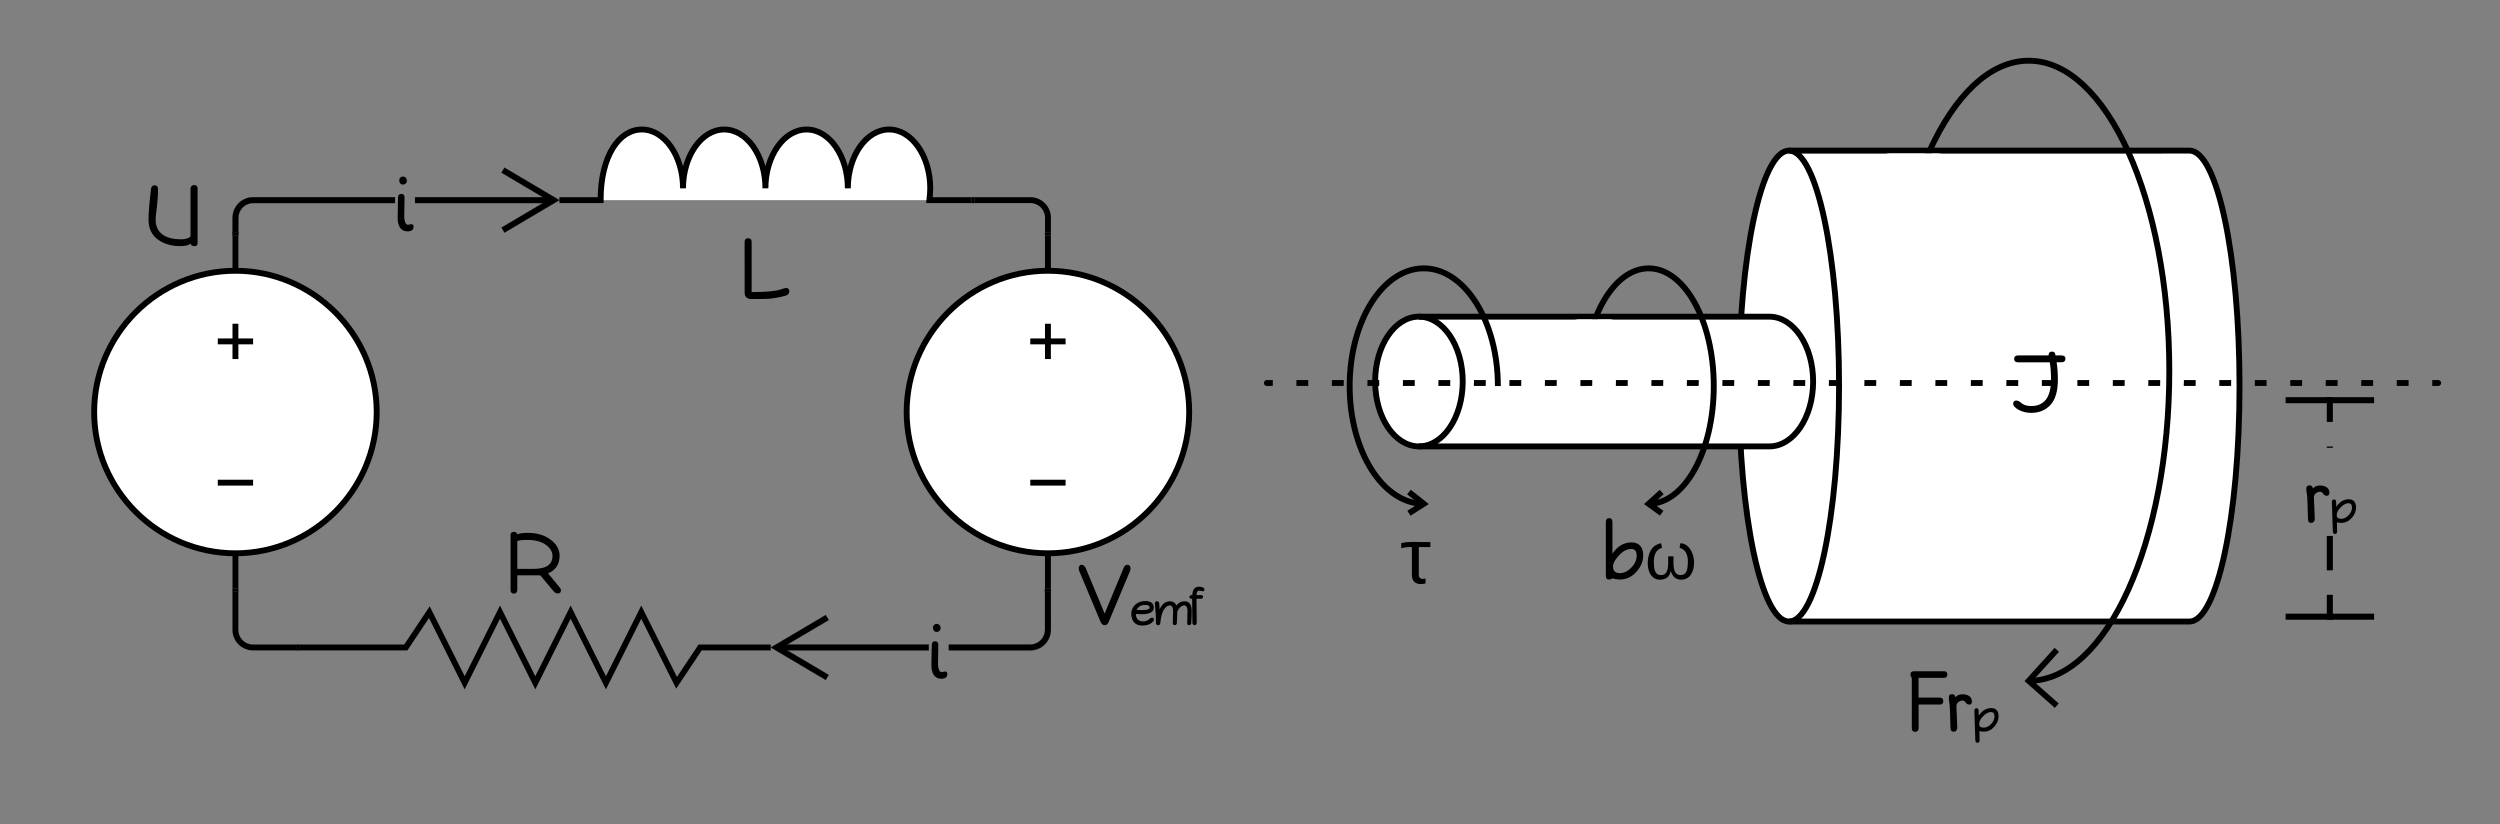 <svg xmlns="http://www.w3.org/2000/svg" xmlns:xlink="http://www.w3.org/1999/xlink" xmlns:lucid="lucid" width="849.45" height="280"><rect width="100%" height="100%" fill="#808080" stroke="none"/><g transform="translate(-345.354 -180)" lucid:page-tab-id="0_0"><path d="M749.42 320c0 26.4-21.6 48-48 48s-48-21.6-48-48 21.6-48 48-48 48 21.6 48 48zm-48-48v-12m0 108v12" stroke="#000" stroke-width="2" fill="#fff"/><path d="M695.42 344h12m-12-48h12m-6-6v12" stroke="#000" stroke-width="2" fill="none"/><path d="M473.35 320c0 26.4-21.6 48-48 48s-48-21.6-48-48 21.6-48 48-48 48 21.6 48 48zm-48-48v-12m0 108v12" stroke="#000" stroke-width="2" fill="#fff"/><path d="M419.35 344h12m-12-48h12m-6-6v12" stroke="#000" stroke-width="2" fill="none"/><path d="M535.43 200v80h28v-80z" fill="none"/><path d="M535.43 248h14c0-15.04 6.3-24 14-24s14 8.96 14 20c0-11.04 6.3-20 14-20s14 8.96 14 20c0-11.04 6.3-20 14-20s14 8.96 14 20c0-11.04 6.3-20 14-20s14 8.96 14 20c0 1.44-.14 2.56-.28 4h14.28" stroke="#000" stroke-width="2" fill="#fff"/><use xlink:href="#a" transform="matrix(1,0,0,1,535.433,256) translate(62.188 25.541)"/><path d="M447.24 360h160v80h-160z" fill="none"/><path d="M447.24 400h36l8-12 12 24 12-24 12 24 12-24 12 24 12-24 12 24 8-12h24" stroke="#000" stroke-width="2" fill="none"/><use xlink:href="#b" transform="matrix(1,0,0,1,447.244,356) translate(71.168 25.541)"/><path d="M479.57 249H431.4l-.83.06-.76.2-.7.3-.68.4-.6.5-.5.6-.42.67-.3.73-.18.76-.07.82V259h-2v-5.04l.1-1.06.24-1.06.42-1.02.57-.94.7-.83.84-.72.94-.57 1-.42 1.08-.26 1.06-.08h48.25zm54.05 0h-47.25v-2h47.25z" stroke="#000" stroke-width=".05"/><path d="M426.35 260h-2v-1.03h2z"/><path d="M426.38 260.02h-2.05v-1.07h2.05zm-2-1.02v.98h1.95V259zM535.43 248l-18.67 11.04-1-1.72L531.5 248l-15.75-9.32 1-1.72z" stroke="#000" stroke-width=".05"/><use xlink:href="#c" transform="matrix(1,0,0,1,479.569,233.01) translate(0 25.532)"/><path d="M676.43 248h19a6 6 0 0 1 6 6v5" stroke="#000" stroke-width="2" fill="none"/><path d="M675.43 247h1.03v2h-1.03zM700.42 260v-1.03h2V260zM660.93 401h-51.87v-2h51.87zm41.5-6.96l-.1 1.06-.25 1.06-.42 1.02-.58.94-.7.83-.85.72-.93.57-1.02.42-1.07.26-1.04.08h-27.73v-2h27.65l.82-.06.76-.2.73-.3.65-.4.6-.5.5-.6.42-.67.3-.73.18-.76.07-.82V381h2z" stroke="#000" stroke-width=".05"/><path d="M702.42 381.03h-2V380h2z"/><path d="M702.44 381.05h-2.05v-1.07h2.04zm-2-1.03v.98h1.95v-.98zM626.93 390.68L611.17 400l15.76 9.32-1.02 1.72L607.25 400l18.67-11.04z" stroke="#000" stroke-width=".05"/><use xlink:href="#c" transform="matrix(1,0,0,1,660.929,385.01) translate(0 25.532)"/><path d="M446.24 400h-14.9a6 6 0 0 1-6-6v-13" stroke="#000" stroke-width="2" fill="none"/><path d="M447.24 401h-1.02v-2h1.02zM426.35 381.03h-2V380h2z" stroke="#000" stroke-width=".05"/><path d="M701.42 366a6 6 0 0 1 6-6h50.2a6 6 0 0 1 6 6v28a6 6 0 0 1-6 6h-50.2a6 6 0 0 1-6-6z" stroke="#000" stroke-opacity="0" stroke-width="2" fill="#fff" fill-opacity="0"/><use xlink:href="#d" transform="matrix(1,0,0,1,706.417,365) translate(5.443 27.407)"/><path d="M384.25 237.18a6 6 0 0 1 6-6h28a6 6 0 0 1 6 6v28a6 6 0 0 1-6 6h-28a6 6 0 0 1-6-6z" stroke="#000" stroke-opacity="0" stroke-width="2" fill="#fff" fill-opacity="0"/><use xlink:href="#e" transform="matrix(1,0,0,1,389.252,236.181) translate(6.325 27.407)"/><g stroke="#000" stroke-width="2"><path d="M1089.3 231.18c9.38 0 17 35.82 17 80s-7.62 80-17 80H953.22c-9.4 0-17-35.82-17-80s7.6-80 17-80z" fill="#fff"/><path d="M953.23 231.18c9.4 0 17 35.82 17 80s-7.6 80-17 80" fill="none"/></g><path d="M986.88 305.98c0-58.18 21.4-105.35 47.78-105.35 26.4 0 47.78 47.17 47.78 105.35 0 58.2-21.4 105.36-47.78 105.36" stroke="#000" stroke-width="2" fill="none"/><path d="M1044.2 419.77l-9.54-8.43 9.55-10.54" stroke="#000" stroke-width="2" fill="none"/><path d="M986.88 305.98c0-58.18 21.4-105.35 47.78-105.35 26.4 0 47.78 47.17 47.78 105.35 0 58.2-21.4 105.36-47.78 105.36z" fill="none"/><g stroke="#000" stroke-width="2"><path d="M946.54 287.6c8.2 0 14.88 9.86 14.88 22.03 0 12.18-6.67 22.05-14.88 22.05H827.48c-8.22 0-14.88-9.87-14.88-22.05 0-12.17 6.66-22.04 14.88-22.04z" fill="#fff"/><path d="M827.48 287.6c8.22 0 14.88 9.86 14.88 22.03 0 12.18-6.66 22.05-14.88 22.05" fill="none"/></g><path d="M1023.62 295.13a6 6 0 0 1 6-6h15.87a6 6 0 0 1 6 6v29a6 6 0 0 1-6 6h-15.88a6 6 0 0 1-6-6z" stroke="#000" stroke-opacity="0" stroke-width="2" fill="#fff"/><use xlink:href="#f" transform="matrix(1,0,0,1,1028.622,294.134) translate(-0.125 26.041)"/><path d="M791.34 346.16a6 6 0 0 1 6-6h57.3a6 6 0 0 1 6 6v36.87a6 6 0 0 1-6 6h-57.3a6 6 0 0 1-6-6z" stroke="#000" stroke-opacity="0" stroke-width="2" fill="#fff" fill-opacity="0"/><use xlink:href="#g" transform="matrix(1,0,0,1,796.339,345.157) translate(24.74 33.075)"/><path d="M854.3 311.18c0-22.1-11.3-40-25.2-40-13.9 0-25.16 17.9-25.16 40s11.27 40 25.17 40" stroke="#000" stroke-width="2" fill="none"/><path d="M824.08 354.38l5.03-3.2-5.02-4" stroke="#000" stroke-width="2" fill="none"/><path d="M854.3 311.18c0-22.1-11.3-40-25.2-40-13.9 0-25.16 17.9-25.16 40s11.27 40 25.17 40z" fill="none"/><path d="M883.42 311.18c0-22.1 9.9-40 22.12-40 12.2 0 22.12 17.9 22.12 40s-9.9 40-22.12 40" stroke="#000" stroke-width="2" fill="none"/><path d="M909.96 354.38l-4.42-3.2 4.42-4" stroke="#000" stroke-width="2" fill="none"/><path d="M883.42 311.18c0-22.1 9.9-40 22.12-40 12.2 0 22.12 17.9 22.12 40s-9.9 40-22.12 40z" fill="none"/><path d="M882.15 311.18a6 6 0 0 1-6-6V294.5a6 6 0 0 1 6-6h9.82a6 6 0 0 1 6 6v10.68a6 6 0 0 1-6 6z" stroke="#000" stroke-opacity="0" stroke-width="2" fill="#fff"/><path d="M870.9 350a6 6 0 0 1 6-6h57.28a6 6 0 0 1 6 6v32.1a6 6 0 0 1-6 6h-57.3a6 6 0 0 1-6-6z" stroke="#000" stroke-opacity="0" stroke-width="2" fill="#fff" fill-opacity="0"/><use xlink:href="#h" transform="matrix(1,0,0,1,875.893,348.992) translate(14.267 27.719)"/><path d="M974.02 401.9a6 6 0 0 1 6-6h57.3a6 6 0 0 1 6 6V434a6 6 0 0 1-6 6H980a6 6 0 0 1-6-6z" stroke="#000" stroke-opacity="0" stroke-width="2" fill="#fff" fill-opacity="0"/><use xlink:href="#i" transform="matrix(1,0,0,1,979.016,400.906) translate(14.896 27.719)"/><path d="M1009.52 316.7a6 6 0 0 1-6 6h-15.87a6 6 0 0 1-6-6v-78.57a6 6 0 0 1 6-6h15.87a6 6 0 0 1 6 6z" stroke="#000" stroke-opacity="0" stroke-width="2" fill="#fff"/><path d="M1138 390.55h-2v-8.4h2zm0-16.8h-2v-11.62h2zm0-41.6h-2v-.4h2zm0-8.8h-2v-8.4h2z" stroke="#000" stroke-width=".05"/><path d="M1152 316.96h-30v-2h30zM1152 390.55h-30v-2h30z" stroke="#000" stroke-width=".05"/><use xlink:href="#j" transform="matrix(1,0,0,1,1128.425,332.148) translate(0 25.532)"/><path d="M775.3 310.13a.5.5 0 0 1 .5-.5h398a.5.5 0 0 1 .5.5.5.5 0 0 1-.5.5h-398a.5.5 0 0 1-.5-.5z" fill="none"/><path d="M785.85 309.63h4.02m8.04 0h4.03m8.05 0h4m8.05 0h4.03m8.04 0h4.02m8.04 0h4.02m8.04 0h4.02m8.04 0h4.02m8.04 0h4.02m8.04 0h4.02m8.04 0h4.02m8.04 0h4.02m8.04 0h4.02m8.04 0h4.02m8.04 0h4.02m8.04 0h4.02m8.04 0h4.02m8.04 0h4.02m8.05 0h4m8.05 0h4.02m8.05 0h4.02m8.03 0h4.02m8.04 0h4m8.05 0h4.02m8.04 0h4.03m8.04 0h4.02m8.03 0h4.02m8.04 0h4m8.05 0h4.02m8.04 0h4.03m8.04 0h4.02m8.03 0h4.02m8.04 0h2.08l.08.03.07.03.07.03.06.05.05.06.05.07.03.08.02.08V310.2l-.02.1-.03.06-.04.07-.04.06-.06.04-.07.04-.07.03-.08.03h-2.08m-8.05 0h-4.02m-8.04 0h-4.03m-8.04 0h-4.02m-8.03 0h-4.02m-8.04 0h-4m-8.05 0h-4.02m-8.04 0h-4.03m-8.04 0h-4.02m-8.03 0h-4.02m-8.04 0h-4m-8.05 0h-4.02m-8.04 0h-4.03m-8.04 0H1015m-8.03 0h-4.02m-8.05 0h-4.02m-8.04 0h-4.02m-8.04 0h-4.02m-8.04 0h-4.02m-8.04 0h-4.02m-8.04 0h-4.02m-8.04 0h-4.02m-8.04 0h-4.02m-8.04 0h-4.02m-8.04 0h-4.02m-8.04 0h-4.02m-8.04 0h-4.02m-8.04 0h-4.02m-8.04 0h-4.02m-8.04 0h-4.02m-8.04 0h-4.02m-8.05 0h-4.02m-8.03 0h-4.02m-8.04 0h-2.07l-.08-.02-.07-.02-.07-.04-.05-.05-.05-.07-.04-.07-.03-.07-.02-.1v-.14l.03-.08.03-.07.04-.06.05-.06.06-.05.08-.04.07-.04.08-.02h2.07" stroke="#000" fill="none"/><defs><path d="M175-1872c73 0 109 38 109 113v1550c425 0 730-24 909-83 53-17 104-43 161-43 60 0 94 37 94 103s-41 114-124 137C1133-42 917 1 678 3L269 6C138 0 68-66 68-191l-1-1565c2-77 38-116 108-116" id="k"/><use transform="matrix(0.011,0,0,0.011,0,0)" xlink:href="#k" id="a"/><path d="M150-1893c51 0 82 26 93 77 52-29 164-46 335-46 270 0 498 67 682 199s293 299 293 502c0 269-120 452-357 548l369 449c57 69 35 182-82 174-58-4-97-46-153-113L957-550H246v470c-9 53-40 94-97 94C76 14 39-20 39-87v-1724c0-52 37-82 111-82zm404 248c-149 0-252 12-308 37v857h513c382 0 574-132 574-397 0-131-69-246-206-346s-328-150-573-151" id="l"/><use transform="matrix(0.011,0,0,0.011,0,0)" xlink:href="#l" id="b"/><path d="M261-1689c70 17 105 62 105 134 0 70-52 116-120 116-76 0-115-53-116-148 15-68 58-102 131-102zM398-198c41 0 69-18 113-18 35 0 63 26 63 79C574-42 509 7 384 7 185 7 77-153 82-426l11-617c3-71 38-107 103-107s99 36 98 109l-9 625c13 145 51 218 113 218" id="m"/><use transform="matrix(0.011,0,0,0.011,0,0)" xlink:href="#m" id="c"/><path d="M803-356l571-1376c28-88 72-132 132-132 66 0 97 51 97 121 0 37-17 72-32 108L936-119C910-40 866 2 802 2c-63 0-101-45-133-121L34-1635c-16-35-32-71-32-108 0-70 28-121 87-121 67 0 107 47 142 132" id="n"/><path d="M947-844c0-91-72-136-215-136-218 0-355 99-413 240 98 5 181 10 249 10 251 0 379-38 379-114zM57-516c-18-392 299-655 674-655 276 0 417 118 417 323 0 204-191 318-570 318-128 0-227-10-299-11 6 228 127 361 365 361 107 0 206-41 296-122 44-40 87-61 130-61 55 1 84 33 84 97 0 52-51 112-148 181S764 20 569 20C251 20 72-195 57-516" id="o"/><path d="M1157-658c-2 153-6 339-20 557-4 68-45 101-114 101-57 0-85-41-85-107 0-239 16-432 16-581 0-169-58-270-157-270-97 0-191 63-280 190S364-417 333-97C327-35 294 0 226 6c-69-8-103-47-103-116 0-307-15-531-30-670s-23-234-23-285c0-63 42-95 101-95 71 0 108 50 113 131l16 264c112-257 280-392 503-392 153 0 256 71 310 199 102-129 232-199 390-199 233 0 354 158 354 454 0 161-4 362-20 602-4 68-45 101-114 101-57 0-85-41-85-107 0-239 16-432 16-581 0-169-58-270-157-270-97 0-191 63-280 190-22 31-42 68-60 110" id="p"/><path d="M591-1645c-61 0-121-36-200-30-67 5-101 81-104 218h235c51 7 81 33 81 77 0 60-33 98-85 98H284l11 1159C295-48 262 0 195 0 131 0 86-41 85-124L72-1281c-81 7-130-12-130-91 0-72 65-87 139-88 8-216 91-408 315-405 90 1 158 13 204 37s69 60 69 107c0 50-31 76-78 76" id="q"/><g id="d"><use transform="matrix(0.011,0,0,0.011,0,0)" xlink:href="#n"/><use transform="matrix(0.007,0,0,0.007,17.491,0)" xlink:href="#o"/><use transform="matrix(0.007,0,0,0.007,25.408,0)" xlink:href="#p"/><use transform="matrix(0.007,0,0,0.007,38.051,0)" xlink:href="#q"/></g><path d="M242-811c0 425 329 605 779 604 136 0 235-28 298-84v-1483c9-73 46-109 113-109 71 0 106 37 106 111V-78c0 52-34 82-101 82-65 0-104-26-115-77-59 49-167 76-325 76-270 0-497-67-681-199S22-532 22-808c0-219 27-536 77-951 9-77 45-116 112-116 69 0 105 42 105 123 0 431-74 742-74 941" id="r"/><use transform="matrix(0.011,0,0,0.011,0,0)" xlink:href="#r" id="e"/><path d="M1211-1552l-972 1c-85-1-127-36-127-106 0-72 46-108 126-108h936c0-75 34-118 102-118 73 0 110 39 111 118h177c87 0 131 33 131 100 0 75-47 112-121 112h-151c26 152 39 330 39 533 0 356-76 616-225 780S888 10 637 10c-145 0-275-32-387-94S81-209 81-273c0-65 38-97 97-98 47 0 102 28 167 85s166 85 305 85c187-1 334-66 440-197s159-342 160-631c0-200-13-374-39-523" id="s"/><use transform="matrix(0.011,0,0,0.011,0,0)" xlink:href="#s" id="f"/><path d="M666 0C473 51 308 0 308-228v-722c-108-6-205 11-279 34v-137c199-57 512-17 762-28v131H489v683c-17 125 57 176 176 137V1" id="t"/><use transform="matrix(0.013,0,0,0.013,0,0)" xlink:href="#t" id="g"/><path d="M860-926c-128 0-253 66-374 193S297-489 297-384c0 137 72 205 216 205 115 0 227-51 333-153s182-232 182-393c0-134-60-201-168-201zM75-1762c2-77 37-116 106-116 65 0 98 45 98 130v969c153-233 350-349 592-349 231 0 359 146 359 401 0 176-67 341-199 494S728 17 517 17C417 17 338 4 279-21c-20 25-59 38-116 38-58 0-88-38-88-113v-1666" id="u"/><path d="M495-119c256 0 222-319 222-580h165c-6 262-23 580 216 580 199 0 222-182 228-393 6-233-74-404-256-449l23-142c523 17 597 1126 28 1126-193 0-273-119-324-267C763-79 660 18 478 23-23 40-6-830 313-1029c57-34 114-63 188-74l23 142c-176 51-256 216-250 449 6 205 23 393 222 393" id="v"/><g id="h"><use transform="matrix(0.011,0,0,0.011,0,0)" xlink:href="#u"/><use transform="matrix(0.011,0,0,0.011,14.117,0)" xlink:href="#v"/></g><path d="M1099-1868c62 6 93 38 93 97 0 69-37 107-106 107H302v611h672c62 9 93 46 93 109-1 65-32 104-96 104H304l1 735C301-34 264 3 194 3 128 3 94-36 94-112v-1561c-27-11-40-45-41-102 0-56 35-93 106-93h940" id="w"/><path d="M146-1161c66 0 103 37 110 99 43-55 114-94 213-94 183 0 296 84 296 219 0 59-25 99-73 99-55 0-94-20-116-59s-55-61-100-68c-114 15-193 76-189 183l26 661C304-40 266 0 200 0c-60 0-95-39-97-115-11-443-19-697-32-761s-20-128-20-190c0-60 41-95 95-95" id="x"/><path d="M873-956c-128 0-253 74-374 198S314-521 307-420l3 86c0 83 72 135 216 135 115 0 226-51 332-153s188-232 188-393c0-141-62-211-173-211zM315-32l8 453c-7 75-38 116-94 116-69 0-110-39-113-119L69-1019c5-75 38-122 102-122 70 0 103 47 105 123l6 239c159-246 363-369 612-369 231 0 349 146 349 401 0 176-67 341-199 494S741-3 530-3c-87 0-159-10-215-29" id="y"/><g id="i"><use transform="matrix(0.011,0,0,0.011,0,0)" xlink:href="#w"/><use transform="matrix(0.011,0,0,0.011,13.043,0)" xlink:href="#x"/><use transform="matrix(0.007,0,0,0.007,21.81,0)" xlink:href="#y"/></g><g id="j"><use transform="matrix(0.011,0,0,0.011,0,0)" xlink:href="#x"/><use transform="matrix(0.007,0,0,0.007,8.767,0)" xlink:href="#y"/></g></defs></g></svg>
